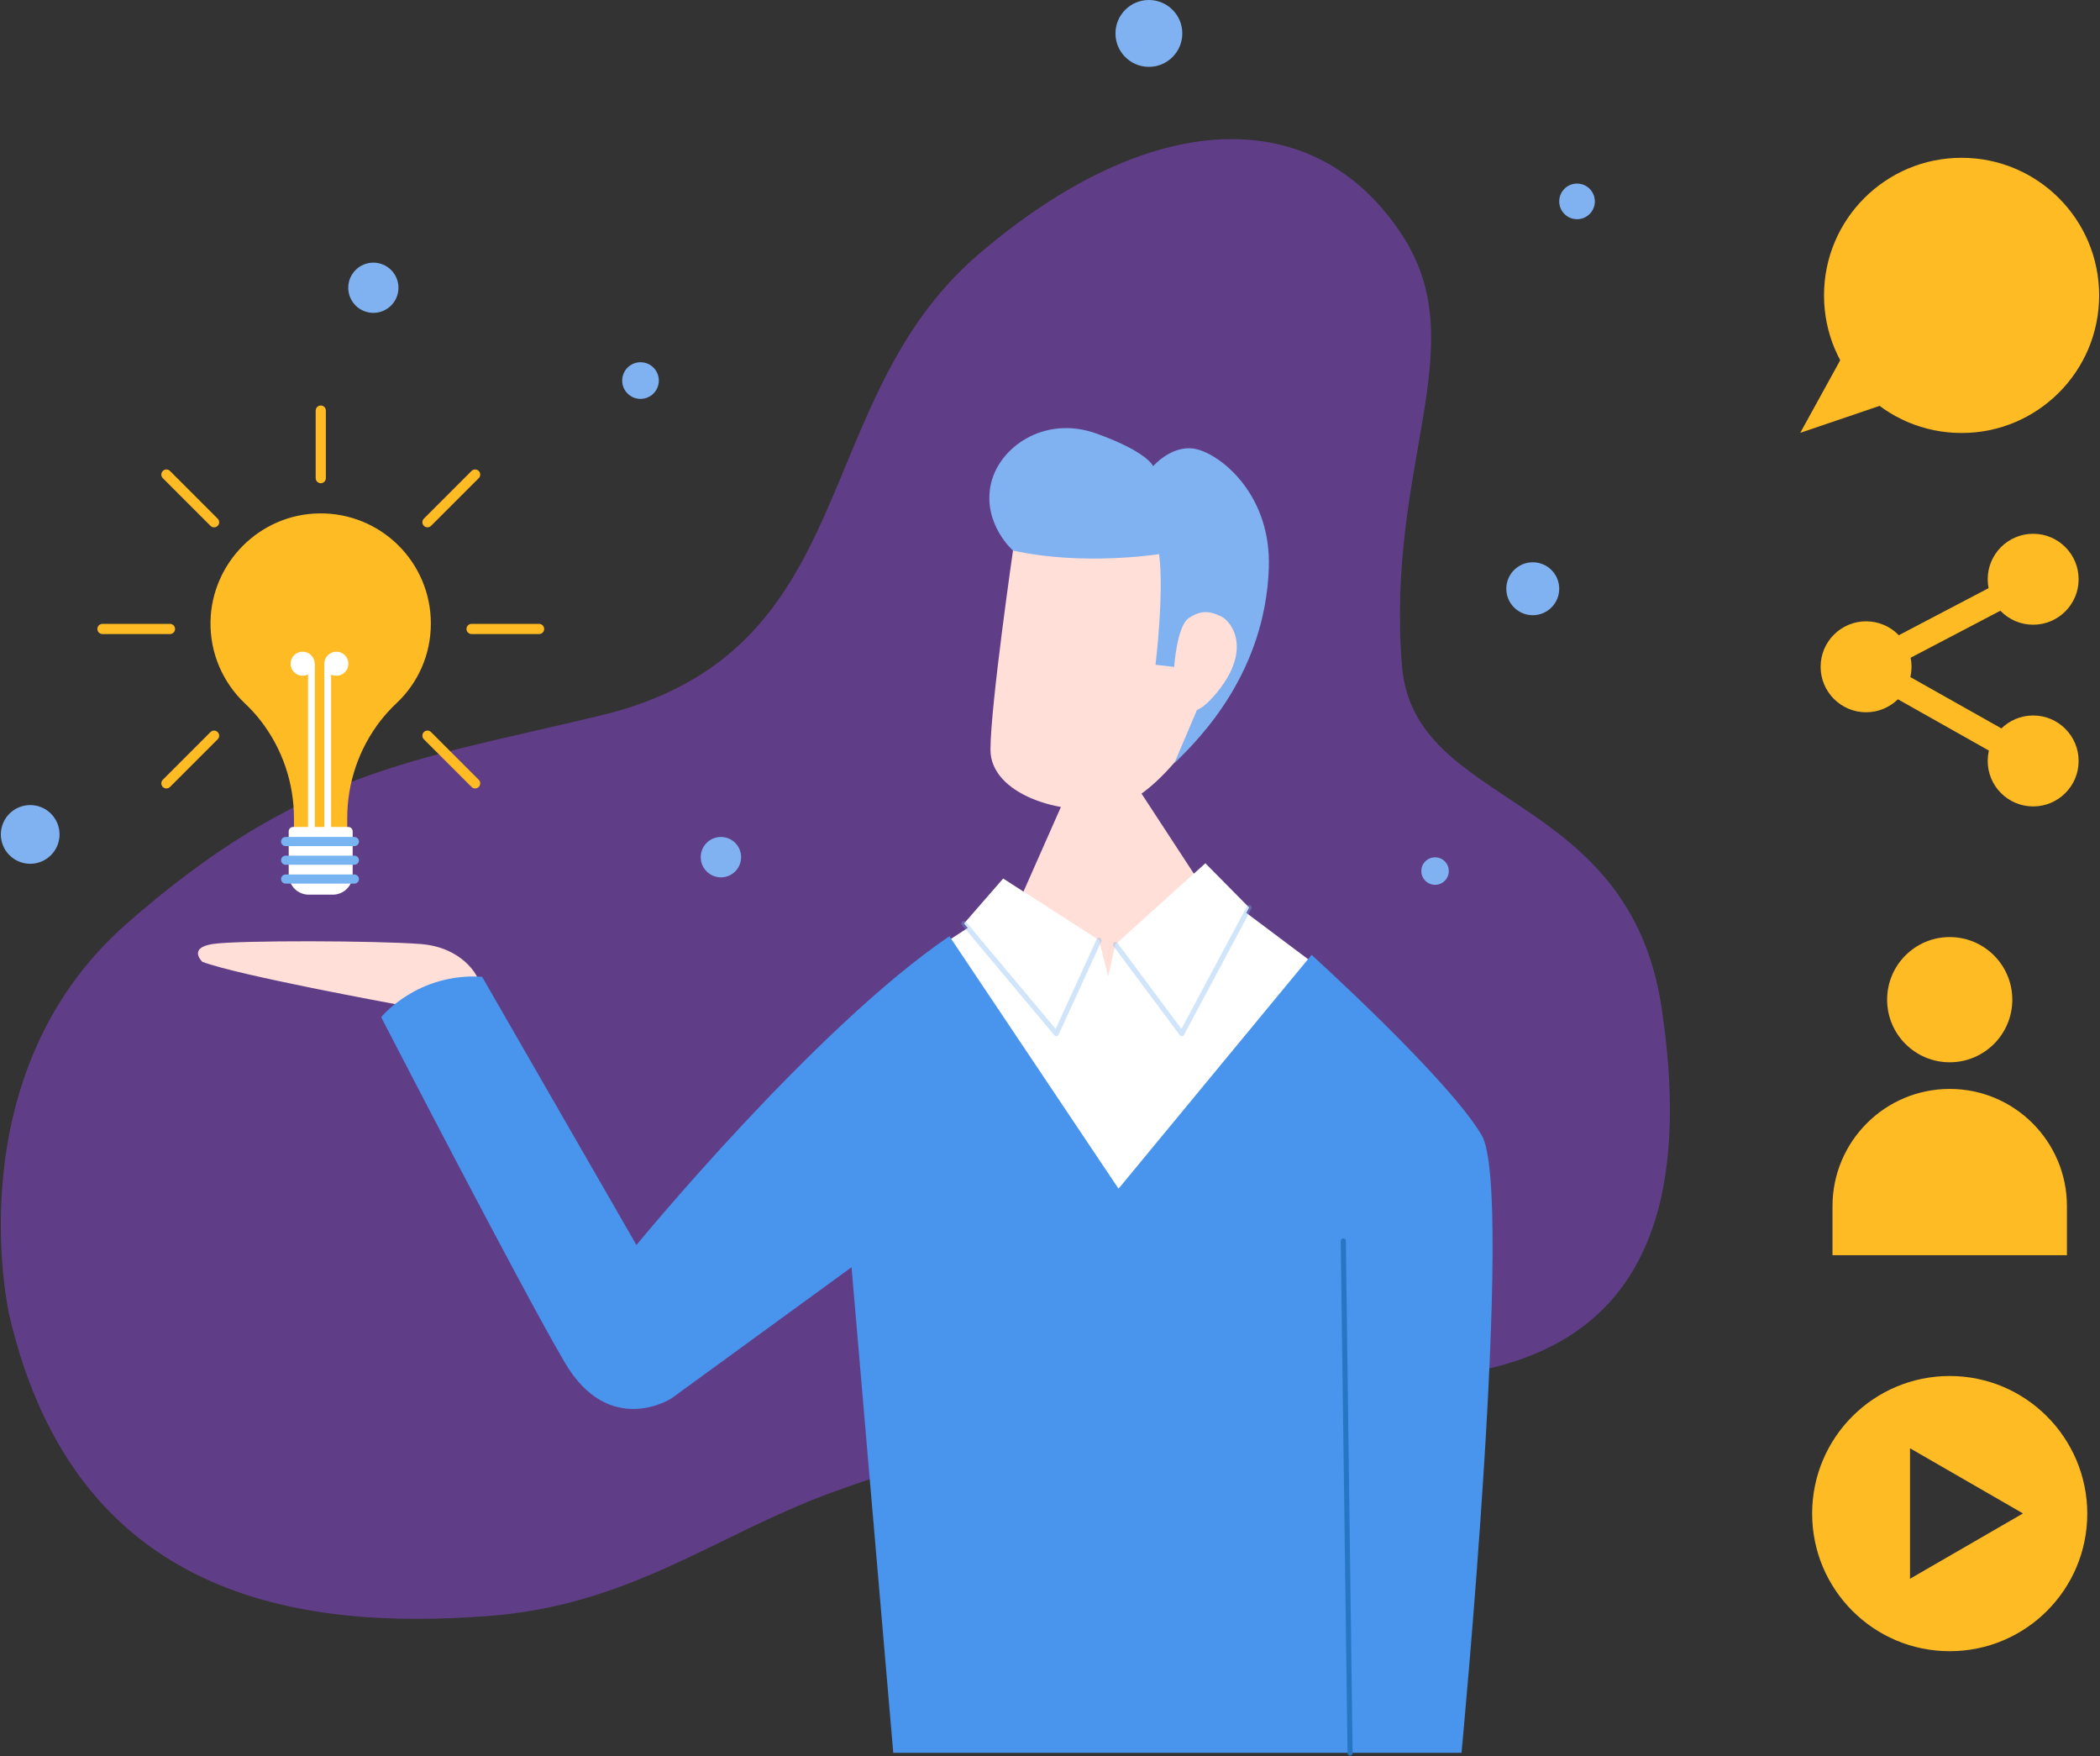 <?xml version="1.0" standalone="no"?>
<svg class="" width="1238px" height="1035px" viewBox="0 0 1238 1035" version="1.1" xmlns="http://www.w3.org/2000/svg" xmlns:xlink="http://www.w3.org/1999/xlink">
    <rect x="0" y="0" width="1238" height="1035" fill="#333333" stroke="none"/>
    <!-- Generator: Sketch 60 (88103) - https://sketch.com -->
    <title>Inspiration</title>
    <desc>Created by Webpixels.</desc>
    <g id="Page-1" stroke="none" stroke-width="1" fill="none" fill-rule="evenodd">
        <g id="inspiration">
            <path d="M5.5,775.2 C5.5,775.2 -27.3,633.8 74.8,544.3 C176.9,454.8 241.8,448.6 353.7,421.8 C510.2,384.4 475,237 577.1,149.7 C679.2,62.4 775.5,60.5 826.5,138.4 C869.6,204.2 816.9,272.9 826.5,392.4 C833.3,477.2 960.3,464.9 979.6,594.2 C998.9,723.5 960.3,791.5 868.5,808.5 C776.7,825.5 647.3,822.1 489.7,879.9 C421.4,905 371.4,946.3 287.3,952.5 C177.5,960.7 44.7,943.4 5.5,775.2 Z" fill="#603E87" fill-rule="nonzero"></path>
            <path d="M119.3,566.9 C119.3,566.9 110.5,558.7 125.3,556.4 C140.1,554.1 222.8,554.4 248,556.4 C273.2,558.4 281.2,575.6 281.2,575.6 C281.2,575.6 274.1,589.9 257.7,593 C241.3,596.1 233,591.8 233,591.8 C233,591.8 140.5,574.9 119.3,566.9 Z" fill="#FFDFD7" fill-rule="nonzero"></path>
            <path d="M601.6,529.5 L626.5,473.2 L672.6,467.2 L713.4,529.6 C713.4,529.6 686.9,578.7 642.7,575.7 C598.6,572.6 601.6,529.5 601.6,529.5 Z" fill="#FFDFD7" fill-rule="nonzero"></path>
            <path d="M597.5,322.3 C597.5,322.3 583.9,415.8 583.9,441.9 C583.9,468 625.6,481.3 655.3,475.9 C685,470.5 714.8,417.8 714.8,417.8 C714.8,417.8 733.5,373.6 734.9,330.2 C736.3,286.8 679.7,277.8 666,278.6 C650.9,279.6 607.1,286 597.5,322.3 Z" fill="#FFDFD7" fill-rule="nonzero"></path>
            <path d="M597.2,324.5 C597.2,324.5 579.7,309.2 583.9,286.5 C588.1,263.8 615.6,244.5 646.3,255.5 C676.9,266.5 679.8,274.8 679.8,274.8 C679.8,274.8 691.7,260.8 706.4,265 C721.1,269.2 749.5,292.4 748,334.9 C745.8,395.8 708.5,434.3 692.3,449.8 L721.5,381.2 C721.5,381.2 713.8,368.6 698.5,374.8 C698.5,374.8 694,387.3 692.3,393.1 L681.2,391.8 C681.2,391.8 686.4,349.3 683.3,326.6 C683.1,326.6 638.8,333.7 597.2,324.5 Z" fill="#80B2F2" fill-rule="nonzero"></path>
            <path d="M603.4,525.5 L647.9,554.2 L653.3,575.4 L657.5,556.8 L703.9,514.9 L771.2,565.4 L808.9,620.2 C808.9,620.2 768.1,769.3 701.2,780.6 C634.3,791.9 560.6,722.8 547,678.6 C533.4,634.4 560.7,553.3 560.7,553.3 L603.4,525.5 Z" fill="#FFFFFF" fill-rule="nonzero"></path>
            <path d="M224.7,599.5 C224.7,599.5 246,573.2 284.2,575.7 L375.2,733.8 C375.2,733.8 480.6,605.4 559.7,551.8 L659.4,700.6 L773.2,562.8 C773.2,562.8 854,635.9 873.5,669.1 C893.1,702.3 861.6,1033.1 861.6,1033.1 L526.6,1033.1 L502,746.9 L395.7,824.3 C395.7,824.3 359.1,847.8 332.8,802.8 C306.4,757.7 224.7,599.5 224.7,599.5 Z" fill="#4994EC" fill-rule="nonzero"></path>
            <polygon fill="#FFFFFF" fill-rule="nonzero" points="591.4 517.8 568.3 544.3 622.7 609.2 647.9 554.2"></polygon>
            <polygon fill="#FFFFFF" fill-rule="nonzero" points="710.6 508.8 657.6 556.7 696.7 609.2 736.4 534.9"></polygon>
            <polyline stroke="#78B3F2" stroke-width="3" opacity="0.34" stroke-linecap="round" stroke-linejoin="round" points="647.9 554.2 622.7 609.2 568.3 544.3"></polyline>
            <polyline stroke="#78B3F2" stroke-width="3" opacity="0.34" stroke-linecap="round" stroke-linejoin="round" points="657.6 556.7 696.7 609.2 736.4 534.9"></polyline>
            <path d="M254,367.5 C254,331.3 224.4,302 188,302.6 C153.3,303.1 124.9,331.4 124.1,366.1 C123.7,385.2 131.6,402.5 144.4,414.6 C147.8,417.8 150.9,421.2 153.7,424.8 L153.7,424.8 C166.4,441.2 173.3,461.4 173.3,482.2 L173.3,492.3 L189,492.3 L204.7,492.3 L204.7,482.2 C204.7,461.4 211.6,441.2 224.3,424.8 L224.3,424.8 C227.2,421.1 230.3,417.7 233.7,414.5 C246.3,402.7 254,386 254,367.5 Z" fill="#FFBB23" fill-rule="nonzero"></path>
            <path d="M196.2,527.3 L182,527.3 C175.5,527.3 170.2,522 170.2,515.5 L170.2,490 C170.2,488.5 171.4,487.4 172.8,487.4 L205.3,487.4 C206.8,487.4 207.9,488.6 207.9,490 L207.9,515.5 C208,522 202.7,527.3 196.2,527.3 Z" fill="#FFFFFF" fill-rule="nonzero"></path>
            <path d="M208.9,498.7 L168.4,498.7 C166.9,498.7 165.7,497.5 165.7,496 L165.7,496 C165.7,494.5 166.9,493.3 168.4,493.3 L208.9,493.3 C210.4,493.3 211.6,494.5 211.6,496 L211.6,496 C211.6,497.5 210.4,498.7 208.9,498.7 Z" fill="#78B3F2" fill-rule="nonzero"></path>
            <path d="M208.9,509.7 L168.4,509.7 C166.9,509.7 165.7,508.5 165.7,507 L165.7,507 C165.7,505.5 166.9,504.3 168.4,504.3 L208.9,504.3 C210.4,504.3 211.6,505.5 211.6,507 L211.6,507 C211.6,508.5 210.4,509.7 208.9,509.7 Z" fill="#78B3F2" fill-rule="nonzero"></path>
            <path d="M208.9,520.8 L168.4,520.8 C166.9,520.8 165.7,519.6 165.7,518.1 L165.7,518.1 C165.7,516.6 166.9,515.4 168.4,515.4 L208.9,515.4 C210.4,515.4 211.6,516.6 211.6,518.1 L211.6,518.1 C211.6,519.6 210.4,520.8 208.9,520.8 Z" fill="#78B3F2" fill-rule="nonzero"></path>
            <rect id="Rectangle" fill="#FFFFFF" fill-rule="nonzero" x="181.6" y="391.2" width="4" height="97.7"></rect>
            <rect id="Rectangle" fill="#FFFFFF" fill-rule="nonzero" x="191.2" y="391.2" width="4" height="97.7"></rect>
            <circle id="Oval" fill="#FFFFFF" fill-rule="nonzero" cx="178.4" cy="391.2" r="7.1"></circle>
            <circle id="Oval" fill="#FFFFFF" fill-rule="nonzero" cx="198.3" cy="391.2" r="7.1"></circle>
            <line x1="189.1" y1="281.8" x2="189.1" y2="242" stroke="#FFBB23" stroke-width="6" stroke-linecap="round" stroke-linejoin="round"></line>
            <line x1="126.2" y1="307.8" x2="98.1" y2="279.7" stroke="#FFBB23" stroke-width="6" stroke-linecap="round" stroke-linejoin="round"></line>
            <line x1="100.2" y1="370.7" x2="60.4" y2="370.7" stroke="#FFBB23" stroke-width="6" stroke-linecap="round" stroke-linejoin="round"></line>
            <line x1="126.2" y1="433.6" x2="98.1" y2="461.7" stroke="#FFBB23" stroke-width="6" stroke-linecap="round" stroke-linejoin="round"></line>
            <line x1="252" y1="433.6" x2="280.1" y2="461.7" stroke="#FFBB23" stroke-width="6" stroke-linecap="round" stroke-linejoin="round"></line>
            <line x1="278" y1="370.7" x2="317.8" y2="370.7" stroke="#FFBB23" stroke-width="6" stroke-linecap="round" stroke-linejoin="round"></line>
            <line x1="252" y1="307.8" x2="280.1" y2="279.7" stroke="#FFBB23" stroke-width="6" stroke-linecap="round" stroke-linejoin="round"></line>
            <line x1="791.9" y1="731.4" x2="795.9" y2="1033.2" stroke="#2776C4" stroke-width="3" stroke-linecap="round" stroke-linejoin="round"></line>
            <circle id="Oval" fill="#80B2F2" fill-rule="nonzero" cx="220.1" cy="169.6" r="14.8"></circle>
            <circle id="Oval" fill="#80B2F2" fill-rule="nonzero" cx="377.6" cy="224.3" r="10.8"></circle>
            <circle id="Oval" fill="#80B2F2" fill-rule="nonzero" cx="17.8" cy="491.8" r="17.3"></circle>
            <circle id="Oval" fill="#80B2F2" fill-rule="nonzero" cx="425" cy="505.2" r="11.9"></circle>
            <circle id="Oval" fill="#80B2F2" fill-rule="nonzero" cx="846" cy="513.4" r="8.1"></circle>
            <circle id="Oval" fill="#80B2F2" fill-rule="nonzero" cx="903.6" cy="347" r="15.6"></circle>
            <circle id="Oval" fill="#80B2F2" fill-rule="nonzero" cx="929.7" cy="118.7" r="10.5"></circle>
            <circle id="Oval" fill="#80B2F2" fill-rule="nonzero" cx="677.3" cy="19.7" r="19.7"></circle>
            <path d="M692.2,393.1 C692.2,393.1 693.8,369 700.8,364.3 C707.9,359.6 713,360 719.7,363.2 C726.4,366.3 739,383.8 715.4,410.5 C691.9,437.3 692.2,393.1 692.2,393.1 Z" fill="#FFDFD7" fill-rule="nonzero"></path>
            <g transform="translate(1061, 93)" fill="#FFBB23" fill-rule="nonzero">
                <circle id="Oval" cx="95.4" cy="81.1" r="81.1"></circle>
                <polygon points="0.3 162.1 113.6 123.6 58 57.3"></polygon>
            </g>
            <g transform="translate(1073, 314)" fill="#FFBB23" fill-rule="nonzero">
                <rect id="Rectangle" transform="translate(76.433, 53.107) rotate(-27.652) translate(-76.433, -53.107) " x="20.832" y="45.607" width="111.202" height="15"></rect>
                <rect id="Rectangle" transform="translate(76.379, 106.743) rotate(-60.6) translate(-76.379, -106.743) " x="68.88" y="50.244" width="15" height="112.998"></rect>
                <circle id="Oval" cx="125.6" cy="134.5" r="26.8"></circle>
                <circle id="Oval" cx="125.6" cy="27.4" r="26.8"></circle>
                <circle id="Oval" cx="27.1" cy="79" r="26.8"></circle>
            </g>
            <g transform="translate(1080, 552)" fill="#FFBB23" fill-rule="nonzero">
                <path d="M138.4,187.8 L0.3,187.8 L0.3,158.9 C0.3,120.8 31.2,89.8 69.4,89.8 L69.4,89.8 C107.5,89.8 138.5,120.7 138.5,158.9 L138.5,187.8 L138.4,187.8 Z" id="Path"></path>
                <circle id="Oval" cx="69.4" cy="37.2" r="36.9"></circle>
            </g>
            <path d="M1149.4,811 C1104.6,811 1068.3,847.3 1068.3,892.1 C1068.3,936.9 1104.6,973.2 1149.4,973.2 C1194.2,973.2 1230.5,936.9 1230.5,892.1 C1230.4,847.3 1194.1,811 1149.4,811 Z M1126,930.5 L1126,853.6 L1192.6,892 L1126,930.5 Z" id="Shape" fill="#FFBB23" fill-rule="nonzero"></path>
        </g>
    </g>
</svg>